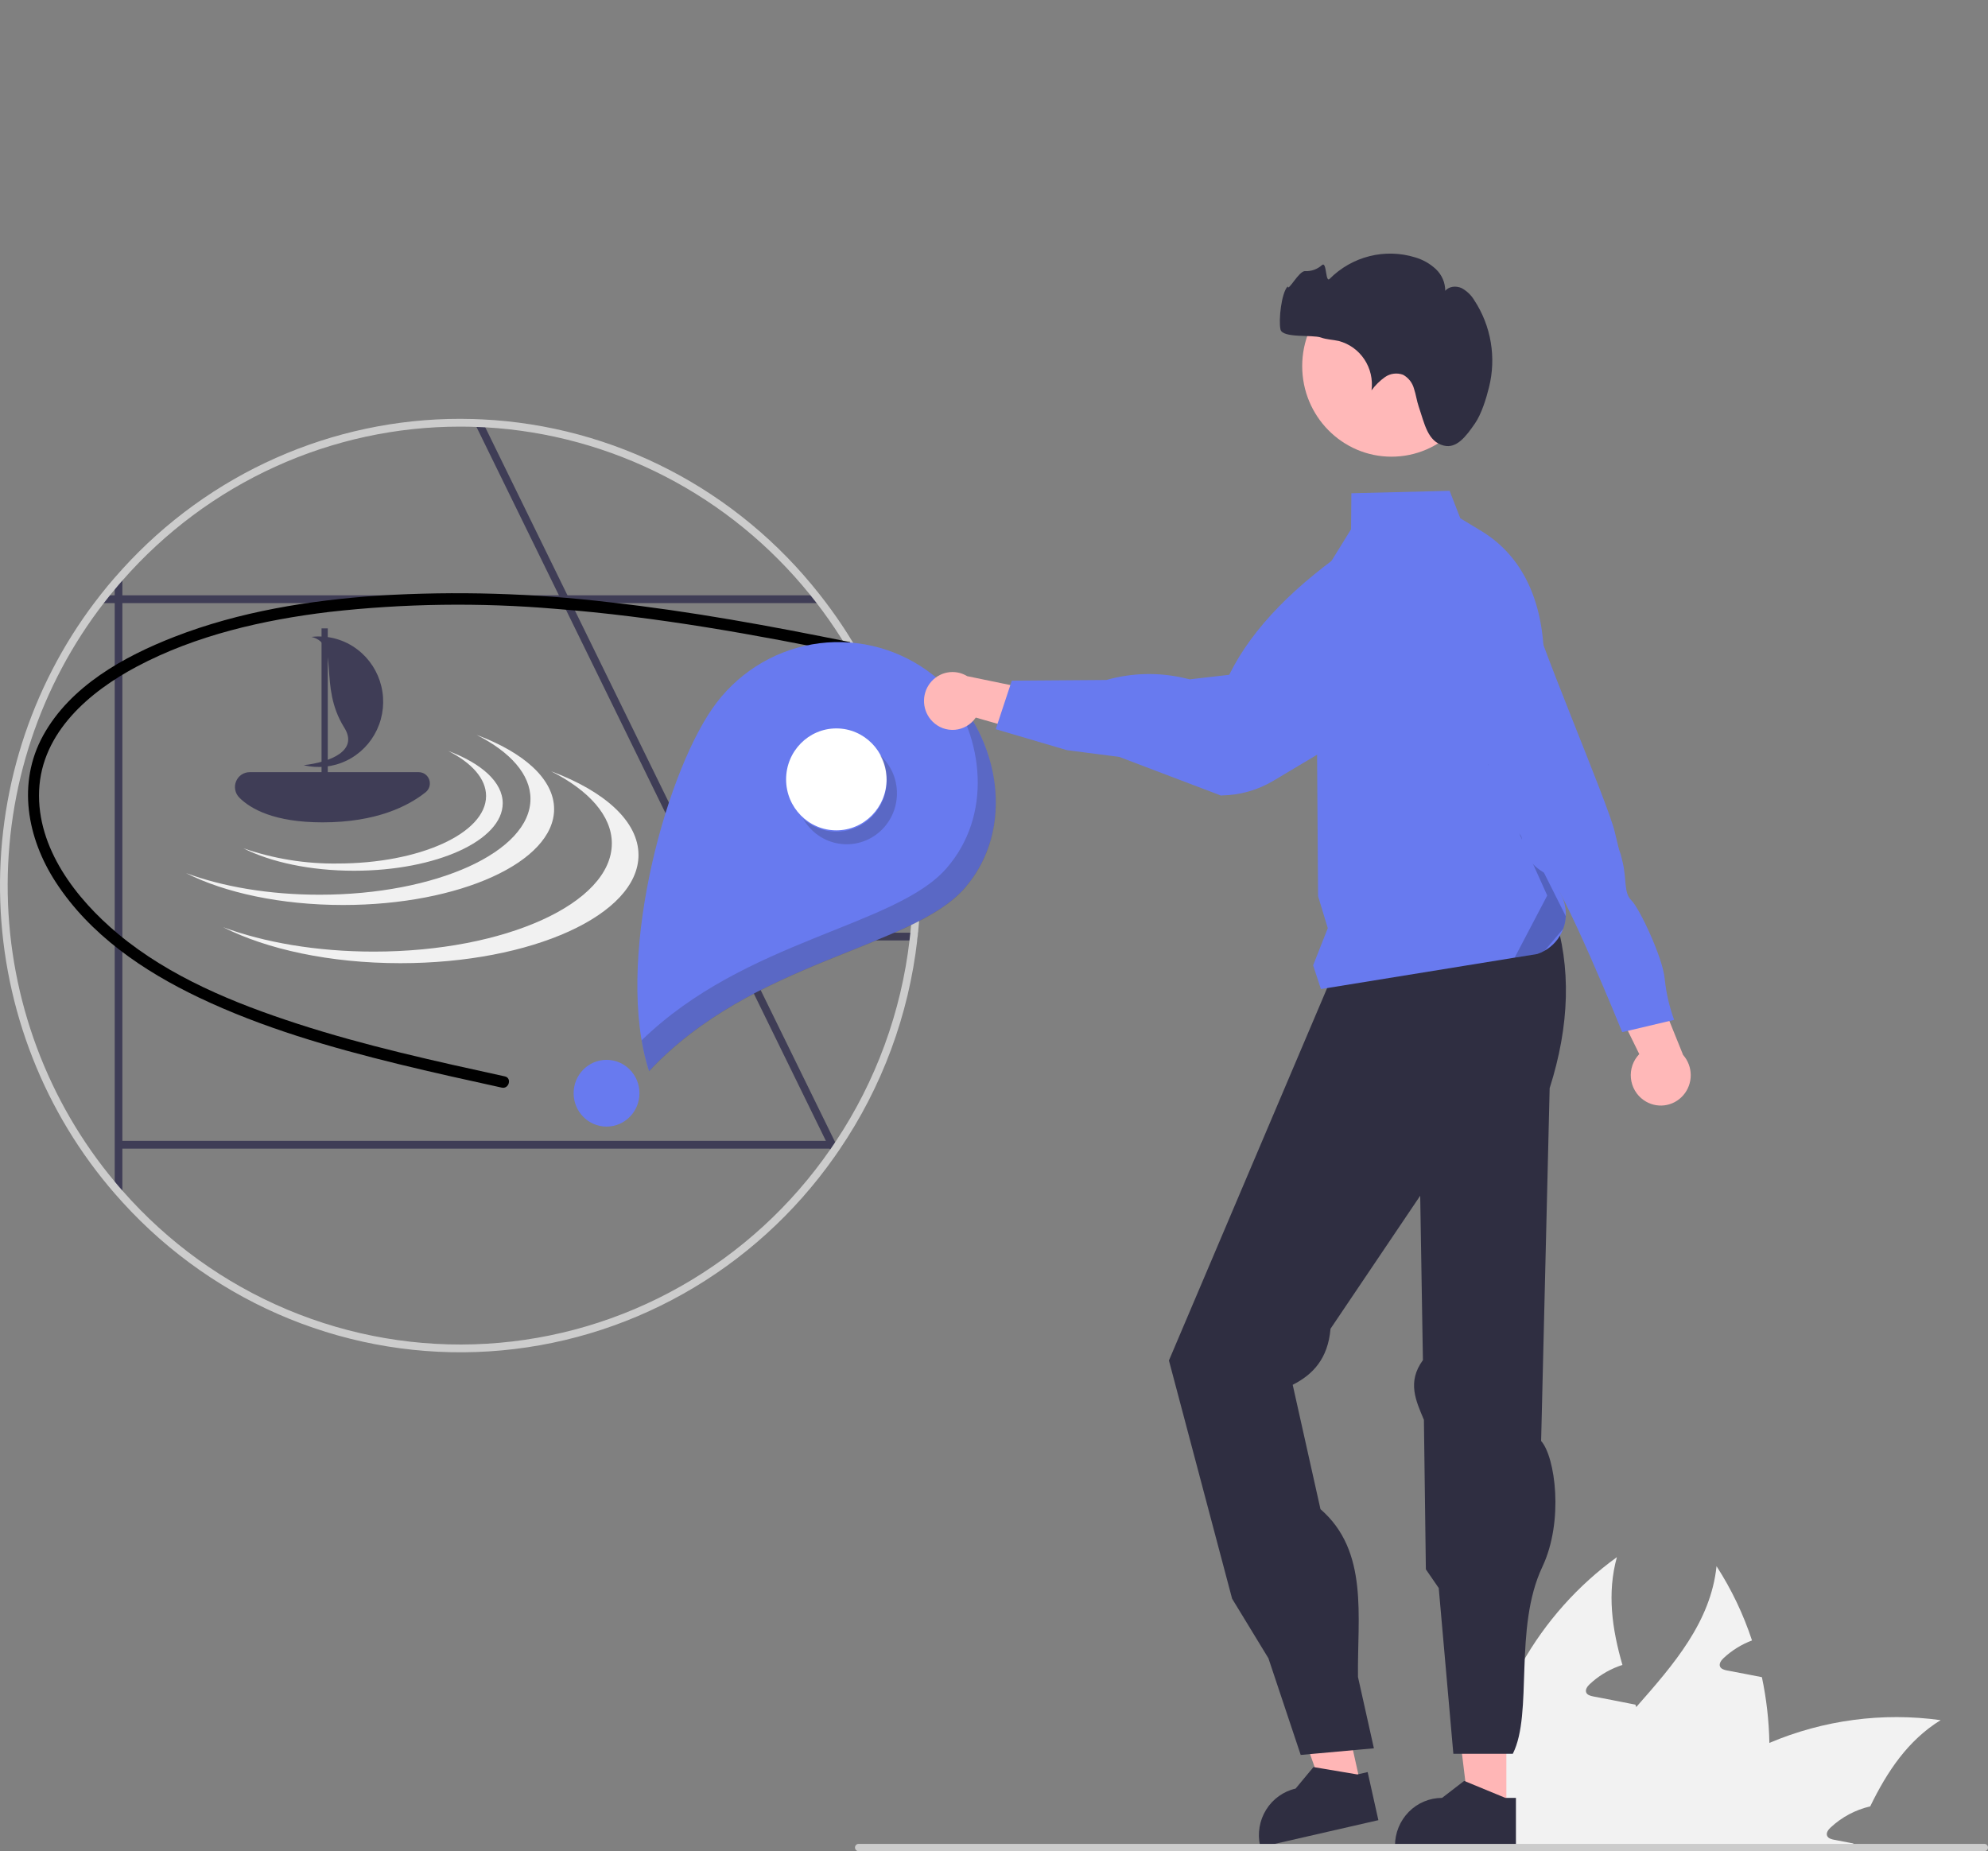 <svg width="131" height="122" viewBox="0 0 131 122" fill="none" xmlns="http://www.w3.org/2000/svg">
<rect x="0" y="0" width="131" height="122" fill="#808080" stroke="none"/>
<path d="M116.594 114.863C116.641 117.128 116.333 119.385 115.681 121.551C115.658 121.63 115.631 121.709 115.604 121.788H102.17C102.362 120.828 102.666 119.896 103.078 119.011C104.196 116.604 106.021 114.544 107.823 112.498C110.306 109.68 112.729 106.884 113.112 103.218C114.096 104.74 114.881 106.384 115.449 108.111C114.754 108.372 114.117 108.768 113.573 109.277C113.422 109.42 113.263 109.629 113.34 109.828C113.413 109.994 113.614 110.05 113.792 110.087C114.221 110.17 114.65 110.254 115.079 110.332C115.417 110.402 115.759 110.466 116.101 110.531C116.402 111.956 116.567 113.407 116.594 114.863Z" fill="#F2F2F2"/>
<path d="M127.879 113.364C125.725 114.692 124.356 116.747 123.238 119.047C122.265 119.272 121.367 119.751 120.632 120.436C120.477 120.58 120.317 120.788 120.4 120.987C120.468 121.153 120.673 121.209 120.851 121.246C121.276 121.329 121.709 121.413 122.134 121.491C122.093 121.588 122.051 121.69 122.01 121.788H107.773C108.419 120.903 109.135 120.074 109.913 119.307C110.082 119.135 110.256 118.973 110.434 118.807C112.248 117.143 114.332 115.809 116.594 114.863C120.157 113.353 124.053 112.835 127.879 113.364Z" fill="#F2F2F2"/>
<path d="M110.146 121.788H97.469C97.4 120.758 97.406 119.724 97.488 118.696C97.762 115.512 98.714 112.426 100.278 109.651C101.842 106.876 103.98 104.477 106.546 102.621C105.889 104.996 106.226 107.356 106.911 109.726C106.815 109.758 106.719 109.786 106.632 109.823C105.938 110.084 105.301 110.48 104.757 110.99C104.606 111.133 104.447 111.341 104.524 111.54C104.593 111.707 104.798 111.762 104.976 111.799C105.405 111.883 105.834 111.966 106.258 112.045C106.6 112.114 106.943 112.179 107.285 112.248C107.445 112.276 107.604 112.309 107.764 112.341C107.787 112.397 107.801 112.447 107.823 112.498C108.627 114.743 109.503 117.006 109.913 119.307C110.015 119.884 110.085 120.466 110.123 121.052C110.137 121.297 110.146 121.542 110.146 121.788Z" fill="#F2F2F2"/>
<path d="M55.102 75.636C54.994 75.797 54.708 75.99 54.597 76.149L54.716 75.784L54.675 75.699L54.422 75.186L47.988 62.034L47.986 62.032L37.079 39.746V39.744L36.828 39.234V39.231L31.43 28.201L31.175 27.679C31.367 27.684 31.559 27.692 31.751 27.702L32.009 28.227L37.392 39.231L37.395 39.234L37.645 39.744V39.746L48.274 61.465V61.468L48.524 61.978V61.98L54.958 75.122L55.044 75.299L55.102 75.636Z" fill="#3F3D56"/>
<path d="M54.385 39.746H6.232C6.361 39.575 6.492 39.403 6.629 39.234H53.988C54.124 39.403 54.256 39.575 54.385 39.746Z" fill="#3F3D56"/>
<path d="M60.485 61.468C60.47 61.639 60.453 61.811 60.43 61.98H48.094V61.468H60.485Z" fill="#3F3D56"/>
<path d="M8.064 37.545V78.793C7.89 78.606 7.723 78.416 7.559 78.226V38.111C7.723 37.922 7.89 37.732 8.064 37.545Z" fill="#3F3D56"/>
<path d="M54.833 75.186H7.812V75.699H54.833V75.186Z" fill="#3F3D56"/>
<path d="M54.792 75.636H54.85V75.551C54.832 75.581 54.813 75.609 54.792 75.636ZM54.402 39.684C54.273 39.512 54.142 39.34 54.006 39.171C51.321 35.755 47.949 32.959 44.115 30.971C40.28 28.982 36.071 27.846 31.769 27.639C31.577 27.629 31.385 27.621 31.193 27.616C30.905 27.608 30.617 27.603 30.326 27.603C26.146 27.601 22.012 28.477 18.183 30.178C14.355 31.878 10.915 34.365 8.082 37.482C7.908 37.669 7.741 37.859 7.577 38.048C7.256 38.415 6.946 38.789 6.646 39.171C6.51 39.34 6.379 39.512 6.25 39.684C1.979 45.331 -0.224 52.308 0.018 59.421C0.26 66.534 2.932 73.341 7.577 78.676C7.741 78.866 7.908 79.055 8.082 79.243C11.136 82.597 14.889 85.219 19.068 86.918C23.247 88.616 27.746 89.348 32.239 89.06C36.732 88.773 41.105 87.473 45.041 85.255C48.976 83.038 52.374 79.958 54.989 76.241C55.1 76.082 55.211 75.923 55.32 75.762C58.122 71.643 59.883 66.889 60.447 61.917C60.47 61.748 60.488 61.577 60.503 61.405C60.602 60.405 60.651 59.391 60.652 58.362C60.66 51.607 58.462 45.039 54.402 39.684V39.684ZM59.94 61.917C59.389 66.689 57.717 71.257 55.062 75.236C54.994 75.341 54.923 75.446 54.85 75.551C54.832 75.581 54.813 75.609 54.792 75.636C54.774 75.664 54.754 75.692 54.733 75.721C52.156 79.457 48.777 82.552 44.852 84.775C40.926 86.999 36.556 88.291 32.067 88.557C27.579 88.823 23.09 88.055 18.936 86.31C14.782 84.566 11.071 81.89 8.082 78.484C7.908 78.289 7.738 78.094 7.577 77.894C3.133 72.584 0.636 65.878 0.51 58.914C0.385 51.95 2.637 45.156 6.887 39.684C7.021 39.512 7.154 39.34 7.293 39.171C7.385 39.056 7.478 38.943 7.577 38.83C7.738 38.63 7.908 38.435 8.082 38.24C10.874 35.054 14.3 32.505 18.134 30.759C21.968 29.014 26.123 28.113 30.326 28.116C30.703 28.116 31.077 28.123 31.448 28.139C31.643 28.144 31.835 28.154 32.027 28.164C36.14 28.403 40.159 29.504 43.831 31.399C47.502 33.293 50.747 35.94 53.359 39.171C53.498 39.34 53.632 39.512 53.766 39.684C58.534 45.834 60.768 53.619 59.998 61.405C59.98 61.577 59.962 61.748 59.939 61.917L59.94 61.917ZM54.792 75.636H54.85V75.551C54.832 75.581 54.813 75.609 54.792 75.636H54.792Z" fill="#CCCCCC"/>
<path d="M56.012 42.318C50.771 41.253 45.514 40.286 40.192 39.695C35.146 39.093 30.058 38.944 24.986 39.249C20.406 39.562 15.786 40.297 11.484 41.972C8.168 43.263 4.633 45.216 2.842 48.473C1.116 51.613 1.789 55.234 3.669 58.13C5.931 61.616 9.458 64.004 13.125 65.75C17.301 67.737 21.767 69.026 26.238 70.122C28.506 70.677 30.786 71.18 33.066 71.679C33.542 71.784 33.745 71.043 33.268 70.938C28.669 69.93 24.058 68.919 19.573 67.46C15.424 66.11 11.177 64.38 7.779 61.545C5.03 59.252 2.416 55.902 2.578 52.093C2.741 48.254 5.918 45.573 9.031 43.922C12.921 41.86 17.341 40.856 21.672 40.331C26.632 39.77 31.633 39.701 36.606 40.125C43.251 40.638 49.799 41.827 56.321 43.16" fill="black"/>
<path d="M31.408 48.433C33.613 49.551 34.956 51.028 34.956 52.647C34.956 56.136 28.731 58.965 21.053 58.965C17.714 58.965 14.652 58.43 12.255 57.538C14.8 58.829 18.496 59.642 22.61 59.642C30.288 59.642 36.513 56.813 36.513 53.324C36.513 51.352 34.523 49.591 31.408 48.433Z" fill="#F1F1F1"/>
<path d="M36.313 50.829C38.802 52.091 40.317 53.757 40.317 55.585C40.317 59.522 33.293 62.714 24.629 62.714C20.862 62.714 17.406 62.11 14.702 61.104C17.574 62.56 21.744 63.477 26.386 63.477C35.05 63.477 42.074 60.286 42.074 56.349C42.074 54.123 39.829 52.137 36.313 50.829Z" fill="#F1F1F1"/>
<path d="M29.53 49.488C31.084 50.276 32.03 51.316 32.03 52.458C32.03 54.916 27.645 56.908 22.235 56.908C20.127 56.936 18.031 56.596 16.037 55.904C17.83 56.813 20.433 57.385 23.332 57.385C28.742 57.385 33.127 55.393 33.127 52.934C33.127 51.545 31.725 50.305 29.53 49.488Z" fill="#F1F1F1"/>
<path d="M21.256 54.196C18.061 54.196 16.507 53.307 15.766 52.561C15.631 52.424 15.539 52.25 15.502 52.06C15.464 51.87 15.483 51.673 15.556 51.494C15.63 51.315 15.753 51.162 15.912 51.054C16.071 50.947 16.258 50.889 16.449 50.889H27.596C27.748 50.889 27.896 50.937 28.019 51.026C28.143 51.116 28.236 51.242 28.286 51.387C28.335 51.533 28.339 51.69 28.297 51.838C28.254 51.986 28.167 52.116 28.048 52.211C26.912 53.117 24.812 54.196 21.256 54.196Z" fill="#3F3D56"/>
<path d="M23.57 42.818C22.702 42.148 21.611 41.846 20.527 41.974C22.451 42.455 20.933 45.153 22.685 47.951C23.64 49.475 21.783 50.223 20.013 50.428C20.96 50.659 21.957 50.553 22.836 50.127C23.716 49.702 24.423 48.982 24.841 48.089C25.258 47.196 25.36 46.185 25.128 45.225C24.897 44.265 24.347 43.415 23.57 42.818V42.818Z" fill="#3F3D56"/>
<path d="M21.598 41.412H21.188V51.321H21.598V41.412Z" fill="#3F3D56"/>
<path d="M61.095 44.193C60.005 43.414 58.774 42.861 57.473 42.565C56.172 42.268 54.827 42.235 53.513 42.466C52.199 42.697 50.944 43.189 49.817 43.912C48.691 44.636 47.716 45.577 46.948 46.683C43.72 51.333 40.48 63.526 42.767 70.589C49.588 63.282 60.067 62.522 63.55 58.541C67.271 54.287 65.679 47.467 61.095 44.193Z" fill="#687AEF"/>
<path d="M55.111 54.722C56.94 54.722 58.422 53.218 58.422 51.364C58.422 49.509 56.94 48.005 55.111 48.005C53.282 48.005 51.8 49.509 51.8 51.364C51.8 53.218 53.282 54.722 55.111 54.722Z" fill="white"/>
<path d="M39.968 74.247C41.166 74.247 42.137 73.262 42.137 72.047C42.137 70.832 41.166 69.847 39.968 69.847C38.77 69.847 37.799 70.832 37.799 72.047C37.799 73.262 38.77 74.247 39.968 74.247Z" fill="#687AEF"/>
<path opacity="0.2" d="M58.653 50.589C58.873 50.969 59.016 51.391 59.075 51.827C59.133 52.264 59.107 52.709 58.996 53.135C58.886 53.562 58.694 53.962 58.431 54.313C58.168 54.665 57.839 54.96 57.464 55.182C57.088 55.404 56.673 55.55 56.242 55.609C55.812 55.669 55.373 55.642 54.953 55.53C54.532 55.418 54.138 55.223 53.791 54.956C53.445 54.69 53.154 54.356 52.935 53.975C53.526 54.501 54.282 54.797 55.068 54.809C55.854 54.821 56.619 54.548 57.225 54.041C57.832 53.533 58.24 52.824 58.378 52.038C58.515 51.253 58.373 50.444 57.976 49.756C58.244 49.995 58.473 50.276 58.653 50.589Z" fill="#231F20"/>
<path opacity="0.2" d="M63.556 58.557C60.073 62.538 49.594 63.297 42.773 70.605C42.56 69.937 42.397 69.253 42.283 68.561C49.1 61.917 58.996 61.078 62.361 57.231C65.373 53.789 64.904 48.666 62.186 45.101C65.914 48.606 66.966 54.659 63.556 58.557Z" fill="#231F20"/>
<path d="M99.263 119.305H96.791L95.615 109.636H99.263L99.263 119.305Z" fill="#FFB6B6"/>
<path d="M99.893 121.735L91.924 121.735V121.633C91.924 120.798 92.251 119.998 92.832 119.408C93.414 118.818 94.203 118.487 95.026 118.487H95.026L96.482 117.366L99.198 118.487L99.893 118.487L99.893 121.735Z" fill="#2F2E41"/>
<path d="M89.685 117.725L87.274 118.278L84.027 109.108L87.585 108.294L89.685 117.725Z" fill="#FFB6B6"/>
<path d="M90.828 119.955L83.054 121.735L83.032 121.636C82.851 120.822 82.996 119.968 83.435 119.263C83.874 118.557 84.572 118.057 85.374 117.874L85.374 117.874L86.551 116.456L89.444 116.942L90.122 116.786L90.828 119.955Z" fill="#2F2E41"/>
<path d="M102.393 60.192C103.552 63.737 103.429 67.585 102.115 71.714L101.553 94.966C102.482 96.003 103.065 100.232 101.634 103.26C99.722 107.304 101.039 112.896 99.688 115.579H95.769L94.806 104.657L93.958 103.425L93.829 93.573C93.308 92.323 92.705 91.084 93.764 89.636L93.735 87.924L93.585 78.803L87.675 87.569C87.507 89.553 86.507 90.592 85.183 91.264L87.013 99.458C90.215 102.237 89.432 106.539 89.485 110.521L90.534 115.219L85.711 115.657L83.583 109.285L81.19 105.358L77.027 89.66L79.93 82.827L81.116 80.034L87.741 64.438L102.393 60.192Z" fill="#2F2E41"/>
<path d="M61.447 47.55C61.641 47.745 61.874 47.896 62.13 47.99C62.387 48.084 62.661 48.12 62.933 48.096C63.205 48.071 63.468 47.986 63.705 47.847C63.941 47.708 64.144 47.518 64.3 47.291L70.689 49.113L69.64 45.78L63.734 44.561C63.34 44.321 62.873 44.235 62.421 44.321C61.969 44.406 61.564 44.657 61.282 45.025C61 45.394 60.861 45.854 60.892 46.319C60.922 46.785 61.12 47.222 61.447 47.55Z" fill="#FFB8B8"/>
<path d="M66.673 44.858L72.909 44.812C74.591 44.335 76.364 44.294 78.066 44.693L78.397 44.771L80.999 44.471C82.551 41.326 85.43 38.481 89.295 35.861C89.877 35.385 90.553 35.039 91.277 34.847C92.001 34.654 92.757 34.62 93.496 34.745C94.234 34.87 94.938 35.153 95.561 35.574C96.184 35.995 96.712 36.545 97.11 37.188C97.829 38.351 98.082 39.75 97.817 41.097C97.553 42.444 96.791 43.638 95.687 44.433L83.91 51.456C82.876 52.072 81.703 52.405 80.504 52.422L80.475 52.437L73.757 49.884L70.302 49.438L65.615 48.056L66.673 44.858Z" fill="#687AEF"/>
<path d="M91.693 30.097C94.943 30.097 97.577 27.425 97.577 24.129C97.577 20.833 94.943 18.161 91.693 18.161C88.444 18.161 85.809 20.833 85.809 24.129C85.809 27.425 88.444 30.097 91.693 30.097Z" fill="#FFB8B8"/>
<path d="M97.188 27.914C97.624 27.283 97.934 26.272 98.116 25.534C98.361 24.561 98.401 23.547 98.234 22.557C98.068 21.567 97.698 20.624 97.149 19.789C96.946 19.449 96.656 19.171 96.309 18.985C95.953 18.824 95.484 18.862 95.236 19.167C95.235 18.9 95.18 18.635 95.075 18.39C94.969 18.145 94.815 17.924 94.622 17.741C94.233 17.378 93.766 17.112 93.258 16.963C92.28 16.661 91.238 16.633 90.245 16.882C89.252 17.131 88.344 17.648 87.617 18.378C87.333 18.671 87.434 17.207 87.119 17.465C86.813 17.742 86.413 17.887 86.004 17.869C85.601 17.825 84.86 19.281 84.856 18.87C84.432 19.301 84.245 21.117 84.378 21.71C84.51 22.304 86.483 22.042 87.048 22.245C87.422 22.38 87.829 22.384 88.217 22.472C88.907 22.653 89.507 23.083 89.905 23.683C90.303 24.282 90.471 25.008 90.378 25.724C90.626 25.386 90.926 25.09 91.267 24.849C91.439 24.73 91.636 24.654 91.843 24.628C92.049 24.602 92.259 24.626 92.454 24.698C92.631 24.794 92.786 24.926 92.911 25.085C93.035 25.244 93.126 25.427 93.178 25.623C93.307 26.007 93.356 26.414 93.487 26.797C93.871 27.921 94.069 29.1 95.139 29.366C95.983 29.576 96.593 28.776 97.188 27.914Z" fill="#2F2E41"/>
<path d="M102.895 59.009L102.249 57.698C101.458 52.729 100.677 48.094 101.738 43.925C101.805 40.285 100.696 36.865 97.617 34.998L96.227 34.156L95.524 32.346L89.049 32.507L89.029 34.879L86.71 38.63V38.646L86.855 59.061L87.495 61.168L86.529 63.619L87.042 65.183L99.808 63.112L101.293 62.871C101.464 62.815 101.629 62.742 101.786 62.652C102.319 62.352 102.736 61.879 102.971 61.309C102.985 61.276 102.996 61.245 103.008 61.212C103.108 60.946 103.166 60.666 103.179 60.381C103.202 59.907 103.105 59.434 102.895 59.009Z" fill="#687AEF"/>
<path opacity="0.2" d="M103.179 60.381C103.166 60.666 103.108 60.946 103.008 61.212L101.786 62.652C101.629 62.742 101.464 62.815 101.293 62.871L99.808 63.112L101.956 59.017L97.235 48.535L103.179 60.381Z" fill="black"/>
<path d="M108.317 72.505C108.08 72.341 107.881 72.127 107.735 71.876C107.589 71.626 107.498 71.347 107.47 71.057C107.441 70.767 107.476 70.475 107.571 70.201C107.666 69.926 107.82 69.676 108.021 69.468L104.914 63.137L108.51 63.581L110.909 69.525C111.231 69.891 111.41 70.363 111.412 70.853C111.413 71.343 111.238 71.816 110.918 72.183C110.599 72.551 110.157 72.786 109.678 72.846C109.198 72.905 108.714 72.784 108.317 72.505Z" fill="#FFB8B8"/>
<path d="M95.722 50.72L98.079 50.389C98.079 50.389 98.306 53.994 99.433 54.54C100.561 55.086 100.181 55.176 100.314 55.754C100.447 56.333 101.048 57.206 101.941 57.605C102.834 58.003 106.897 68.022 106.897 68.022L110.317 67.213C110.001 66.343 109.792 65.437 109.697 64.515C109.577 63.121 108.019 59.831 107.506 59.343C106.993 58.854 107.196 57.993 106.93 56.837C106.664 55.681 106.849 56.753 106.405 54.825C105.962 52.898 100.98 41.347 100.771 39.567C100.563 37.787 98.118 36.74 98.118 36.74L96.217 37.189L95.722 50.72Z" fill="#687AEF"/>
<path d="M56.578 122H130.762C130.825 122 130.886 121.975 130.93 121.929C130.975 121.884 131 121.823 131 121.759C131 121.695 130.975 121.634 130.93 121.589C130.886 121.543 130.825 121.518 130.762 121.518H56.578C56.515 121.518 56.455 121.543 56.41 121.589C56.365 121.634 56.34 121.695 56.34 121.759C56.34 121.823 56.365 121.884 56.41 121.929C56.455 121.975 56.515 122 56.578 122Z" fill="#CCCCCC"/>
</svg>
